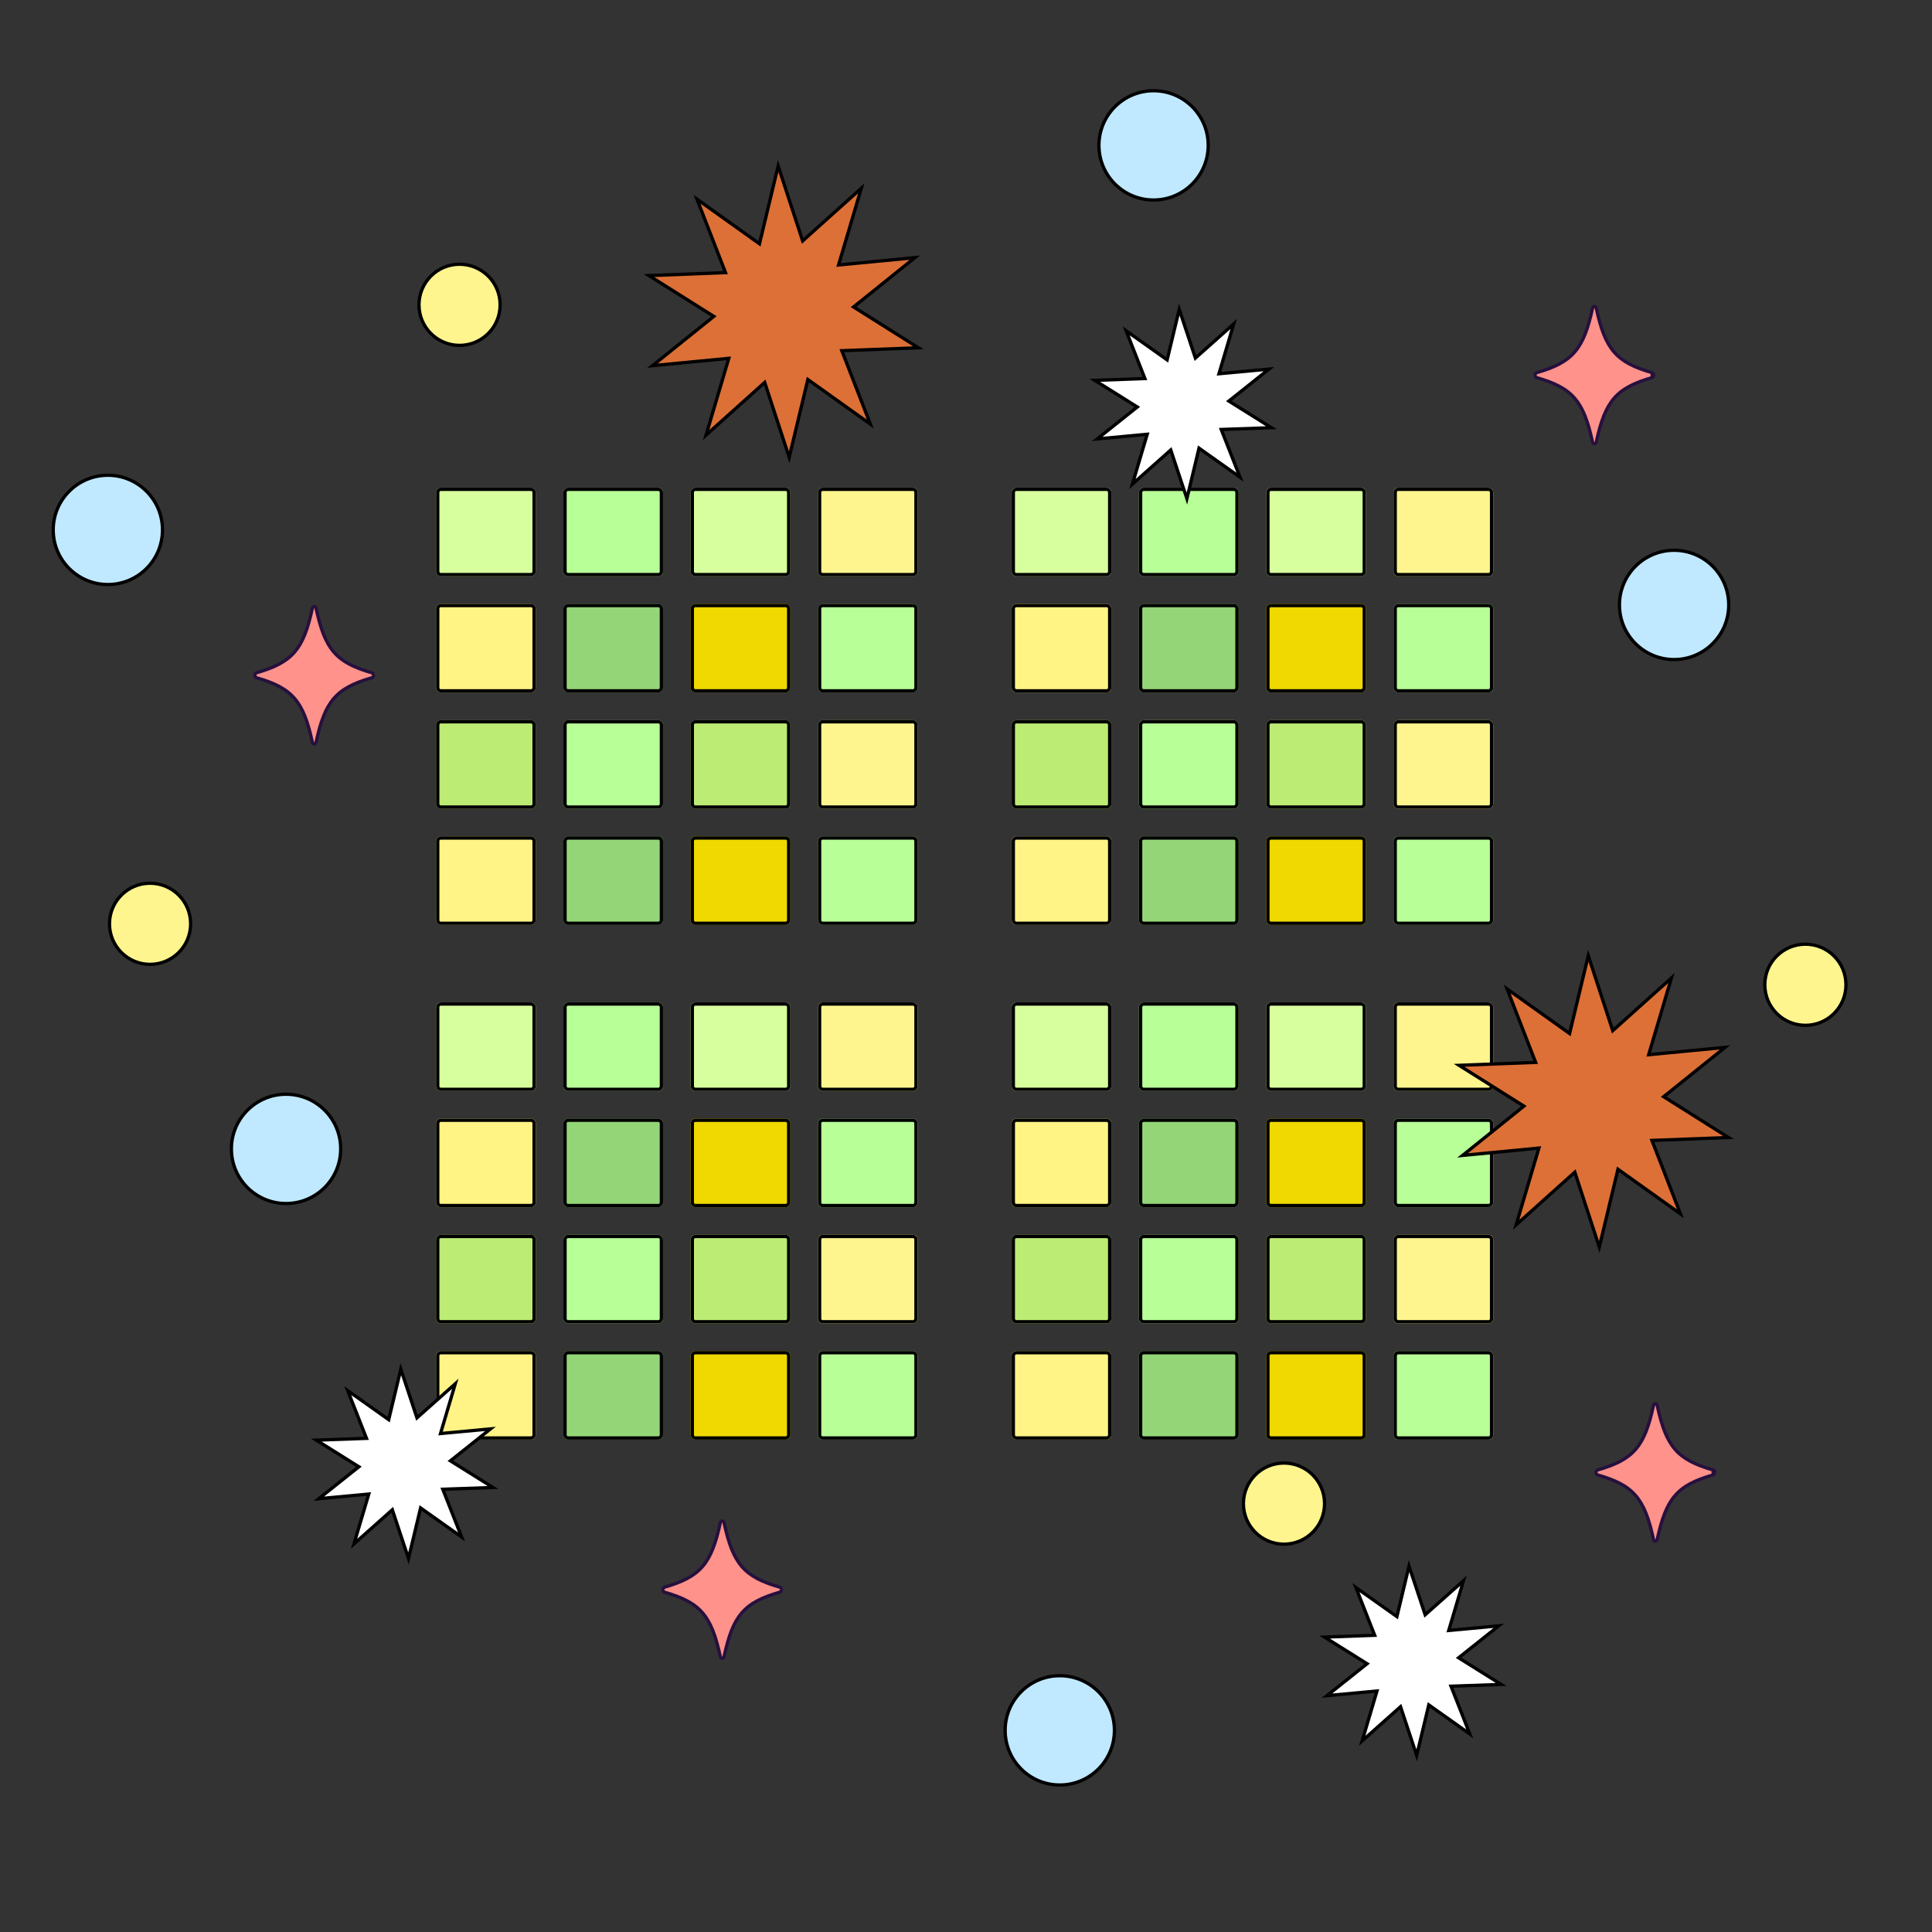 <svg width="412" height="412" viewBox="0 0 412 412" fill="none" xmlns="http://www.w3.org/2000/svg">
<rect x="0" y="0" width="412" height="412" fill="#333333" stroke="none"/>
<g id="Frame 1">
<g id="grid">
<g id="square1">
<g id="Rectangle 7">
<path d="M93 105C93 104.448 93.448 104 94 104H113.244C113.796 104 114.244 104.448 114.244 105V121.884C114.244 122.436 113.796 122.884 113.244 122.884H94C93.448 122.884 93 122.436 93 121.884V105Z" fill="#D8FF9E"/>
<path d="M120.145 105C120.145 104.448 120.593 104 121.145 104H140.39C140.942 104 141.39 104.448 141.39 105V121.884C141.39 122.436 140.942 122.884 140.39 122.884H121.145C120.593 122.884 120.145 122.436 120.145 121.884V105Z" fill="#B8FF98"/>
<path d="M147.291 105C147.291 104.448 147.738 104 148.291 104H167.535C168.087 104 168.535 104.448 168.535 105V121.884C168.535 122.436 168.087 122.884 167.535 122.884H148.291C147.738 122.884 147.291 122.436 147.291 121.884V105Z" fill="#D8FF9E"/>
<path d="M174.436 105C174.436 104.448 174.884 104 175.436 104H194.68C195.233 104 195.68 104.448 195.68 105V121.884C195.68 122.436 195.233 122.884 194.68 122.884H175.436C174.884 122.884 174.436 122.436 174.436 121.884V105Z" fill="#FFF58E"/>
<path d="M94 104.35H113.244C113.603 104.35 113.894 104.641 113.894 105V121.884C113.894 122.243 113.603 122.534 113.244 122.534H94C93.641 122.534 93.35 122.243 93.35 121.884V105C93.35 104.641 93.641 104.35 94 104.35ZM121.145 104.35H140.39C140.749 104.35 141.04 104.641 141.04 105V121.884C141.04 122.243 140.749 122.534 140.39 122.534H121.145C120.786 122.534 120.495 122.243 120.495 121.884V105C120.495 104.641 120.786 104.35 121.145 104.35ZM148.291 104.35H167.535C167.894 104.35 168.185 104.641 168.185 105V121.884C168.185 122.243 167.894 122.534 167.535 122.534H148.291C147.932 122.534 147.641 122.243 147.641 121.884V105C147.641 104.641 147.932 104.35 148.291 104.35ZM175.436 104.35H194.68C195.039 104.35 195.33 104.641 195.33 105V121.884C195.33 122.243 195.039 122.534 194.68 122.534H175.436C175.077 122.534 174.786 122.243 174.786 121.884V105C174.786 104.641 175.077 104.35 175.436 104.35Z" stroke="black" stroke-width="0.7"/>
</g>
<g id="Rectangle 8">
<path d="M93 129.785C93 129.233 93.448 128.785 94 128.785H113.244C113.796 128.785 114.244 129.233 114.244 129.785V146.669C114.244 147.221 113.796 147.669 113.244 147.669H94C93.448 147.669 93 147.221 93 146.669V129.785Z" fill="#FFF484"/>
<path d="M120.145 129.785C120.145 129.233 120.593 128.785 121.145 128.785H140.39C140.942 128.785 141.39 129.233 141.39 129.785V146.669C141.39 147.221 140.942 147.669 140.39 147.669H121.145C120.593 147.669 120.145 147.221 120.145 146.669V129.785Z" fill="#94D677"/>
<path d="M147.291 129.785C147.291 129.233 147.738 128.785 148.291 128.785H167.535C168.087 128.785 168.535 129.233 168.535 129.785V146.669C168.535 147.221 168.087 147.669 167.535 147.669H148.291C147.738 147.669 147.291 147.221 147.291 146.669V129.785Z" fill="#EFD900"/>
<path d="M174.436 129.785C174.436 129.233 174.884 128.785 175.436 128.785H194.68C195.233 128.785 195.68 129.233 195.68 129.785V146.669C195.68 147.221 195.233 147.669 194.68 147.669H175.436C174.884 147.669 174.436 147.221 174.436 146.669V129.785Z" fill="#B8FF98"/>
<path d="M94 129.135H113.244C113.603 129.135 113.894 129.426 113.894 129.785V146.669C113.894 147.028 113.603 147.319 113.244 147.319H94C93.641 147.319 93.35 147.028 93.35 146.669V129.785C93.35 129.426 93.641 129.135 94 129.135ZM121.145 129.135H140.39C140.749 129.135 141.04 129.426 141.04 129.785V146.669C141.04 147.028 140.749 147.319 140.39 147.319H121.145C120.786 147.319 120.495 147.028 120.495 146.669V129.785C120.495 129.426 120.786 129.135 121.145 129.135ZM148.291 129.135H167.535C167.894 129.135 168.185 129.426 168.185 129.785V146.669C168.185 147.028 167.894 147.319 167.535 147.319H148.291C147.932 147.319 147.641 147.028 147.641 146.669V129.785C147.641 129.426 147.932 129.135 148.291 129.135ZM175.436 129.135H194.68C195.039 129.135 195.33 129.426 195.33 129.785V146.669C195.33 147.028 195.039 147.319 194.68 147.319H175.436C175.077 147.319 174.786 147.028 174.786 146.669V129.785C174.786 129.426 175.077 129.135 175.436 129.135Z" stroke="black" stroke-width="0.7"/>
</g>
<g id="Rectangle 9">
<path d="M93 179.355C93 178.802 93.448 178.355 94 178.355H113.244C113.796 178.355 114.244 178.802 114.244 179.355V196.238C114.244 196.791 113.796 197.238 113.244 197.238H94C93.448 197.238 93 196.791 93 196.238V179.355Z" fill="#FFF485"/>
<path d="M120.145 179.355C120.145 178.802 120.593 178.355 121.145 178.355H140.39C140.942 178.355 141.39 178.802 141.39 179.355V196.238C141.39 196.791 140.942 197.238 140.39 197.238H121.145C120.593 197.238 120.145 196.791 120.145 196.238V179.355Z" fill="#94D677"/>
<path d="M147.291 179.355C147.291 178.802 147.738 178.355 148.291 178.355H167.535C168.087 178.355 168.535 178.802 168.535 179.355V196.238C168.535 196.791 168.087 197.238 167.535 197.238H148.291C147.738 197.238 147.291 196.791 147.291 196.238V179.355Z" fill="#EFD900"/>
<path d="M174.436 179.355C174.436 178.802 174.884 178.355 175.436 178.355H194.68C195.233 178.355 195.68 178.802 195.68 179.355V196.238C195.68 196.791 195.233 197.238 194.68 197.238H175.436C174.884 197.238 174.436 196.791 174.436 196.238V179.355Z" fill="#B8FF98"/>
<path d="M94 178.705H113.244C113.603 178.705 113.894 178.996 113.894 179.355V196.238C113.894 196.597 113.603 196.888 113.244 196.888H94C93.641 196.888 93.35 196.597 93.35 196.238V179.355C93.35 178.996 93.641 178.705 94 178.705ZM121.145 178.705H140.39C140.749 178.705 141.04 178.996 141.04 179.355V196.238C141.04 196.597 140.749 196.888 140.39 196.888H121.145C120.786 196.888 120.495 196.597 120.495 196.238V179.355C120.495 178.996 120.786 178.705 121.145 178.705ZM148.291 178.705H167.535C167.894 178.705 168.185 178.996 168.185 179.355V196.238C168.185 196.597 167.894 196.888 167.535 196.888H148.291C147.932 196.888 147.641 196.597 147.641 196.238V179.355C147.641 178.996 147.932 178.705 148.291 178.705ZM175.436 178.705H194.68C195.039 178.705 195.33 178.996 195.33 179.355V196.238C195.33 196.597 195.039 196.888 194.68 196.888H175.436C175.077 196.888 174.786 196.597 174.786 196.238V179.355C174.786 178.996 175.077 178.705 175.436 178.705Z" stroke="black" stroke-width="0.7"/>
</g>
<g id="Rectangle 10">
<path d="M93 154.57C93 154.017 93.448 153.57 94 153.57H113.244C113.796 153.57 114.244 154.017 114.244 154.57V171.453C114.244 172.006 113.796 172.453 113.244 172.453H94C93.448 172.453 93 172.006 93 171.453V154.57Z" fill="#BCEC74"/>
<path d="M120.145 154.57C120.145 154.017 120.593 153.57 121.145 153.57H140.39C140.942 153.57 141.39 154.017 141.39 154.57V171.453C141.39 172.006 140.942 172.453 140.39 172.453H121.145C120.593 172.453 120.145 172.006 120.145 171.453V154.57Z" fill="#B8FF98"/>
<path d="M147.291 154.57C147.291 154.017 147.738 153.57 148.291 153.57H167.535C168.087 153.57 168.535 154.017 168.535 154.57V171.453C168.535 172.006 168.087 172.453 167.535 172.453H148.291C147.738 172.453 147.291 172.006 147.291 171.453V154.57Z" fill="#BCEC74"/>
<path d="M174.436 154.57C174.436 154.017 174.884 153.57 175.436 153.57H194.68C195.233 153.57 195.68 154.017 195.68 154.57V171.453C195.68 172.006 195.233 172.453 194.68 172.453H175.436C174.884 172.453 174.436 172.006 174.436 171.453V154.57Z" fill="#FFF58E"/>
<path d="M94 153.92H113.244C113.603 153.92 113.894 154.211 113.894 154.57V171.453C113.894 171.812 113.603 172.103 113.244 172.103H94C93.641 172.103 93.35 171.812 93.35 171.453V154.57C93.35 154.211 93.641 153.92 94 153.92ZM121.145 153.92H140.39C140.749 153.92 141.04 154.211 141.04 154.57V171.453C141.04 171.812 140.749 172.103 140.39 172.103H121.145C120.786 172.103 120.495 171.812 120.495 171.453V154.57C120.495 154.211 120.786 153.92 121.145 153.92ZM148.291 153.92H167.535C167.894 153.92 168.185 154.211 168.185 154.57V171.453C168.185 171.812 167.894 172.103 167.535 172.103H148.291C147.932 172.103 147.641 171.812 147.641 171.453V154.57C147.641 154.211 147.932 153.92 148.291 153.92ZM175.436 153.92H194.68C195.039 153.92 195.33 154.211 195.33 154.57V171.453C195.33 171.812 195.039 172.103 194.68 172.103H175.436C175.077 172.103 174.786 171.812 174.786 171.453V154.57C174.786 154.211 175.077 153.92 175.436 153.92Z" stroke="black" stroke-width="0.7"/>
</g>
</g>
<g id="Rectangle 11">
<path d="M215.744 105C215.744 104.448 216.192 104 216.744 104H235.988C236.541 104 236.988 104.448 236.988 105V121.884C236.988 122.436 236.541 122.884 235.988 122.884H216.744C216.192 122.884 215.744 122.436 215.744 121.884V105Z" fill="#D8FF9E"/>
<path d="M242.89 105C242.89 104.448 243.337 104 243.89 104H263.134C263.686 104 264.134 104.448 264.134 105V121.884C264.134 122.436 263.686 122.884 263.134 122.884H243.89C243.337 122.884 242.89 122.436 242.89 121.884V105Z" fill="#B8FF98"/>
<path d="M270.035 105C270.035 104.448 270.483 104 271.035 104H290.279C290.831 104 291.279 104.448 291.279 105V121.884C291.279 122.436 290.831 122.884 290.279 122.884H271.035C270.483 122.884 270.035 122.436 270.035 121.884V105Z" fill="#D8FF9E"/>
<path d="M297.18 105C297.18 104.448 297.628 104 298.18 104H317.424C317.977 104 318.424 104.448 318.424 105V121.884C318.424 122.436 317.977 122.884 317.424 122.884H298.18C297.628 122.884 297.18 122.436 297.18 121.884V105Z" fill="#FFF58E"/>
<path d="M216.744 104.35H235.988C236.347 104.35 236.638 104.641 236.638 105V121.884C236.638 122.243 236.347 122.534 235.988 122.534H216.744C216.385 122.534 216.094 122.243 216.094 121.884V105C216.094 104.641 216.385 104.35 216.744 104.35ZM243.89 104.35H263.134C263.493 104.35 263.784 104.641 263.784 105V121.884C263.784 122.243 263.493 122.534 263.134 122.534H243.89C243.531 122.534 243.24 122.243 243.24 121.884V105C243.24 104.641 243.531 104.35 243.89 104.35ZM271.035 104.35H290.279C290.638 104.35 290.929 104.641 290.929 105V121.884C290.929 122.243 290.638 122.534 290.279 122.534H271.035C270.676 122.534 270.385 122.243 270.385 121.884V105C270.385 104.641 270.676 104.35 271.035 104.35ZM298.18 104.35H317.424C317.783 104.35 318.074 104.641 318.074 105V121.884C318.074 122.243 317.783 122.534 317.424 122.534H298.18C297.821 122.534 297.53 122.243 297.53 121.884V105C297.53 104.641 297.821 104.35 298.18 104.35Z" stroke="black" stroke-width="0.7"/>
</g>
<g id="Rectangle 12">
<path d="M215.744 129.785C215.744 129.233 216.192 128.785 216.744 128.785H235.988C236.541 128.785 236.988 129.233 236.988 129.785V146.669C236.988 147.221 236.541 147.669 235.988 147.669H216.744C216.192 147.669 215.744 147.221 215.744 146.669V129.785Z" fill="#FFF484"/>
<path d="M242.89 129.785C242.89 129.233 243.337 128.785 243.89 128.785H263.134C263.686 128.785 264.134 129.233 264.134 129.785V146.669C264.134 147.221 263.686 147.669 263.134 147.669H243.89C243.337 147.669 242.89 147.221 242.89 146.669V129.785Z" fill="#94D677"/>
<path d="M270.035 129.785C270.035 129.233 270.483 128.785 271.035 128.785H290.279C290.831 128.785 291.279 129.233 291.279 129.785V146.669C291.279 147.221 290.831 147.669 290.279 147.669H271.035C270.483 147.669 270.035 147.221 270.035 146.669V129.785Z" fill="#EFD900"/>
<path d="M297.18 129.785C297.18 129.233 297.628 128.785 298.18 128.785H317.424C317.977 128.785 318.424 129.233 318.424 129.785V146.669C318.424 147.221 317.977 147.669 317.424 147.669H298.18C297.628 147.669 297.18 147.221 297.18 146.669V129.785Z" fill="#B8FF98"/>
<path d="M216.744 129.135H235.988C236.347 129.135 236.638 129.426 236.638 129.785V146.669C236.638 147.028 236.347 147.319 235.988 147.319H216.744C216.385 147.319 216.094 147.028 216.094 146.669V129.785C216.094 129.426 216.385 129.135 216.744 129.135ZM243.89 129.135H263.134C263.493 129.135 263.784 129.426 263.784 129.785V146.669C263.784 147.028 263.493 147.319 263.134 147.319H243.89C243.531 147.319 243.24 147.028 243.24 146.669V129.785C243.24 129.426 243.531 129.135 243.89 129.135ZM271.035 129.135H290.279C290.638 129.135 290.929 129.426 290.929 129.785V146.669C290.929 147.028 290.638 147.319 290.279 147.319H271.035C270.676 147.319 270.385 147.028 270.385 146.669V129.785C270.385 129.426 270.676 129.135 271.035 129.135ZM298.18 129.135H317.424C317.783 129.135 318.074 129.426 318.074 129.785V146.669C318.074 147.028 317.783 147.319 317.424 147.319H298.18C297.821 147.319 297.53 147.028 297.53 146.669V129.785C297.53 129.426 297.821 129.135 298.18 129.135Z" stroke="black" stroke-width="0.7"/>
</g>
<g id="Rectangle 13">
<path d="M215.744 179.355C215.744 178.802 216.192 178.355 216.744 178.355H235.988C236.541 178.355 236.988 178.802 236.988 179.355V196.238C236.988 196.791 236.541 197.238 235.988 197.238H216.744C216.192 197.238 215.744 196.791 215.744 196.238V179.355Z" fill="#FFF485"/>
<path d="M242.89 179.355C242.89 178.802 243.337 178.355 243.89 178.355H263.134C263.686 178.355 264.134 178.802 264.134 179.355V196.238C264.134 196.791 263.686 197.238 263.134 197.238H243.89C243.337 197.238 242.89 196.791 242.89 196.238V179.355Z" fill="#94D677"/>
<path d="M270.035 179.355C270.035 178.802 270.483 178.355 271.035 178.355H290.279C290.831 178.355 291.279 178.802 291.279 179.355V196.238C291.279 196.791 290.831 197.238 290.279 197.238H271.035C270.483 197.238 270.035 196.791 270.035 196.238V179.355Z" fill="#EFD900"/>
<path d="M297.18 179.355C297.18 178.802 297.628 178.355 298.18 178.355H317.424C317.977 178.355 318.424 178.802 318.424 179.355V196.238C318.424 196.791 317.977 197.238 317.424 197.238H298.18C297.628 197.238 297.18 196.791 297.18 196.238V179.355Z" fill="#B8FF98"/>
<path d="M216.744 178.705H235.988C236.347 178.705 236.638 178.996 236.638 179.355V196.238C236.638 196.597 236.347 196.888 235.988 196.888H216.744C216.385 196.888 216.094 196.597 216.094 196.238V179.355C216.094 178.996 216.385 178.705 216.744 178.705ZM243.89 178.705H263.134C263.493 178.705 263.784 178.996 263.784 179.355V196.238C263.784 196.597 263.493 196.888 263.134 196.888H243.89C243.531 196.888 243.24 196.597 243.24 196.238V179.355C243.24 178.996 243.531 178.705 243.89 178.705ZM271.035 178.705H290.279C290.638 178.705 290.929 178.996 290.929 179.355V196.238C290.929 196.597 290.638 196.888 290.279 196.888H271.035C270.676 196.888 270.385 196.597 270.385 196.238V179.355C270.385 178.996 270.676 178.705 271.035 178.705ZM298.18 178.705H317.424C317.783 178.705 318.074 178.996 318.074 179.355V196.238C318.074 196.597 317.783 196.888 317.424 196.888H298.18C297.821 196.888 297.53 196.597 297.53 196.238V179.355C297.53 178.996 297.821 178.705 298.18 178.705Z" stroke="black" stroke-width="0.7"/>
</g>
<g id="Rectangle 14">
<path d="M215.744 154.57C215.744 154.017 216.192 153.57 216.744 153.57H235.988C236.541 153.57 236.988 154.017 236.988 154.57V171.453C236.988 172.006 236.541 172.453 235.988 172.453H216.744C216.192 172.453 215.744 172.006 215.744 171.453V154.57Z" fill="#BCEC74"/>
<path d="M242.89 154.57C242.89 154.017 243.337 153.57 243.89 153.57H263.134C263.686 153.57 264.134 154.017 264.134 154.57V171.453C264.134 172.006 263.686 172.453 263.134 172.453H243.89C243.337 172.453 242.89 172.006 242.89 171.453V154.57Z" fill="#B8FF98"/>
<path d="M270.035 154.57C270.035 154.017 270.483 153.57 271.035 153.57H290.279C290.831 153.57 291.279 154.017 291.279 154.57V171.453C291.279 172.006 290.831 172.453 290.279 172.453H271.035C270.483 172.453 270.035 172.006 270.035 171.453V154.57Z" fill="#BCEC74"/>
<path d="M297.18 154.57C297.18 154.017 297.628 153.57 298.18 153.57H317.424C317.977 153.57 318.424 154.017 318.424 154.57V171.453C318.424 172.006 317.977 172.453 317.424 172.453H298.18C297.628 172.453 297.18 172.006 297.18 171.453V154.57Z" fill="#FFF58E"/>
<path d="M216.744 153.92H235.988C236.347 153.92 236.638 154.211 236.638 154.57V171.453C236.638 171.812 236.347 172.103 235.988 172.103H216.744C216.385 172.103 216.094 171.812 216.094 171.453V154.57C216.094 154.211 216.385 153.92 216.744 153.92ZM243.89 153.92H263.134C263.493 153.92 263.784 154.211 263.784 154.57V171.453C263.784 171.812 263.493 172.103 263.134 172.103H243.89C243.531 172.103 243.24 171.812 243.24 171.453V154.57C243.24 154.211 243.531 153.92 243.89 153.92ZM271.035 153.92H290.279C290.638 153.92 290.929 154.211 290.929 154.57V171.453C290.929 171.812 290.638 172.103 290.279 172.103H271.035C270.676 172.103 270.385 171.812 270.385 171.453V154.57C270.385 154.211 270.676 153.92 271.035 153.92ZM298.18 153.92H317.424C317.783 153.92 318.074 154.211 318.074 154.57V171.453C318.074 171.812 317.783 172.103 317.424 172.103H298.18C297.821 172.103 297.53 171.812 297.53 171.453V154.57C297.53 154.211 297.821 153.92 298.18 153.92Z" stroke="black" stroke-width="0.7"/>
</g>
<g id="square2">
<g id="Rectangle 15">
<path d="M215.744 105C215.744 104.448 216.192 104 216.744 104H235.988C236.541 104 236.988 104.448 236.988 105V121.884C236.988 122.436 236.541 122.884 235.988 122.884H216.744C216.192 122.884 215.744 122.436 215.744 121.884V105Z" fill="#D8FF9E"/>
<path d="M242.89 105C242.89 104.448 243.337 104 243.89 104H263.134C263.686 104 264.134 104.448 264.134 105V121.884C264.134 122.436 263.686 122.884 263.134 122.884H243.89C243.337 122.884 242.89 122.436 242.89 121.884V105Z" fill="#B8FF98"/>
<path d="M270.035 105C270.035 104.448 270.483 104 271.035 104H290.279C290.831 104 291.279 104.448 291.279 105V121.884C291.279 122.436 290.831 122.884 290.279 122.884H271.035C270.483 122.884 270.035 122.436 270.035 121.884V105Z" fill="#D8FF9E"/>
<path d="M297.18 105C297.18 104.448 297.628 104 298.18 104H317.424C317.977 104 318.424 104.448 318.424 105V121.884C318.424 122.436 317.977 122.884 317.424 122.884H298.18C297.628 122.884 297.18 122.436 297.18 121.884V105Z" fill="#FFF58E"/>
<path d="M216.744 104.35H235.988C236.347 104.35 236.638 104.641 236.638 105V121.884C236.638 122.243 236.347 122.534 235.988 122.534H216.744C216.385 122.534 216.094 122.243 216.094 121.884V105C216.094 104.641 216.385 104.35 216.744 104.35ZM243.89 104.35H263.134C263.493 104.35 263.784 104.641 263.784 105V121.884C263.784 122.243 263.493 122.534 263.134 122.534H243.89C243.531 122.534 243.24 122.243 243.24 121.884V105C243.24 104.641 243.531 104.35 243.89 104.35ZM271.035 104.35H290.279C290.638 104.35 290.929 104.641 290.929 105V121.884C290.929 122.243 290.638 122.534 290.279 122.534H271.035C270.676 122.534 270.385 122.243 270.385 121.884V105C270.385 104.641 270.676 104.35 271.035 104.35ZM298.18 104.35H317.424C317.783 104.35 318.074 104.641 318.074 105V121.884C318.074 122.243 317.783 122.534 317.424 122.534H298.18C297.821 122.534 297.53 122.243 297.53 121.884V105C297.53 104.641 297.821 104.35 298.18 104.35Z" stroke="black" stroke-width="0.7"/>
</g>
<g id="Rectangle 16">
<path d="M215.744 129.785C215.744 129.233 216.192 128.785 216.744 128.785H235.988C236.541 128.785 236.988 129.233 236.988 129.785V146.669C236.988 147.221 236.541 147.669 235.988 147.669H216.744C216.192 147.669 215.744 147.221 215.744 146.669V129.785Z" fill="#FFF484"/>
<path d="M242.89 129.785C242.89 129.233 243.337 128.785 243.89 128.785H263.134C263.686 128.785 264.134 129.233 264.134 129.785V146.669C264.134 147.221 263.686 147.669 263.134 147.669H243.89C243.337 147.669 242.89 147.221 242.89 146.669V129.785Z" fill="#94D677"/>
<path d="M270.035 129.785C270.035 129.233 270.483 128.785 271.035 128.785H290.279C290.831 128.785 291.279 129.233 291.279 129.785V146.669C291.279 147.221 290.831 147.669 290.279 147.669H271.035C270.483 147.669 270.035 147.221 270.035 146.669V129.785Z" fill="#EFD900"/>
<path d="M297.18 129.785C297.18 129.233 297.628 128.785 298.18 128.785H317.424C317.977 128.785 318.424 129.233 318.424 129.785V146.669C318.424 147.221 317.977 147.669 317.424 147.669H298.18C297.628 147.669 297.18 147.221 297.18 146.669V129.785Z" fill="#B8FF98"/>
<path d="M216.744 129.135H235.988C236.347 129.135 236.638 129.426 236.638 129.785V146.669C236.638 147.028 236.347 147.319 235.988 147.319H216.744C216.385 147.319 216.094 147.028 216.094 146.669V129.785C216.094 129.426 216.385 129.135 216.744 129.135ZM243.89 129.135H263.134C263.493 129.135 263.784 129.426 263.784 129.785V146.669C263.784 147.028 263.493 147.319 263.134 147.319H243.89C243.531 147.319 243.24 147.028 243.24 146.669V129.785C243.24 129.426 243.531 129.135 243.89 129.135ZM271.035 129.135H290.279C290.638 129.135 290.929 129.426 290.929 129.785V146.669C290.929 147.028 290.638 147.319 290.279 147.319H271.035C270.676 147.319 270.385 147.028 270.385 146.669V129.785C270.385 129.426 270.676 129.135 271.035 129.135ZM298.18 129.135H317.424C317.783 129.135 318.074 129.426 318.074 129.785V146.669C318.074 147.028 317.783 147.319 317.424 147.319H298.18C297.821 147.319 297.53 147.028 297.53 146.669V129.785C297.53 129.426 297.821 129.135 298.18 129.135Z" stroke="black" stroke-width="0.7"/>
</g>
<g id="Rectangle 17">
<path d="M215.744 179.355C215.744 178.802 216.192 178.355 216.744 178.355H235.988C236.541 178.355 236.988 178.802 236.988 179.355V196.238C236.988 196.791 236.541 197.238 235.988 197.238H216.744C216.192 197.238 215.744 196.791 215.744 196.238V179.355Z" fill="#FFF485"/>
<path d="M242.89 179.355C242.89 178.802 243.337 178.355 243.89 178.355H263.134C263.686 178.355 264.134 178.802 264.134 179.355V196.238C264.134 196.791 263.686 197.238 263.134 197.238H243.89C243.337 197.238 242.89 196.791 242.89 196.238V179.355Z" fill="#94D677"/>
<path d="M270.035 179.355C270.035 178.802 270.483 178.355 271.035 178.355H290.279C290.831 178.355 291.279 178.802 291.279 179.355V196.238C291.279 196.791 290.831 197.238 290.279 197.238H271.035C270.483 197.238 270.035 196.791 270.035 196.238V179.355Z" fill="#EFD900"/>
<path d="M297.18 179.355C297.18 178.802 297.628 178.355 298.18 178.355H317.424C317.977 178.355 318.424 178.802 318.424 179.355V196.238C318.424 196.791 317.977 197.238 317.424 197.238H298.18C297.628 197.238 297.18 196.791 297.18 196.238V179.355Z" fill="#B8FF98"/>
<path d="M216.744 178.705H235.988C236.347 178.705 236.638 178.996 236.638 179.355V196.238C236.638 196.597 236.347 196.888 235.988 196.888H216.744C216.385 196.888 216.094 196.597 216.094 196.238V179.355C216.094 178.996 216.385 178.705 216.744 178.705ZM243.89 178.705H263.134C263.493 178.705 263.784 178.996 263.784 179.355V196.238C263.784 196.597 263.493 196.888 263.134 196.888H243.89C243.531 196.888 243.24 196.597 243.24 196.238V179.355C243.24 178.996 243.531 178.705 243.89 178.705ZM271.035 178.705H290.279C290.638 178.705 290.929 178.996 290.929 179.355V196.238C290.929 196.597 290.638 196.888 290.279 196.888H271.035C270.676 196.888 270.385 196.597 270.385 196.238V179.355C270.385 178.996 270.676 178.705 271.035 178.705ZM298.18 178.705H317.424C317.783 178.705 318.074 178.996 318.074 179.355V196.238C318.074 196.597 317.783 196.888 317.424 196.888H298.18C297.821 196.888 297.53 196.597 297.53 196.238V179.355C297.53 178.996 297.821 178.705 298.18 178.705Z" stroke="black" stroke-width="0.7"/>
</g>
<g id="Rectangle 18">
<path d="M215.744 154.57C215.744 154.017 216.192 153.57 216.744 153.57H235.988C236.541 153.57 236.988 154.017 236.988 154.57V171.453C236.988 172.006 236.541 172.453 235.988 172.453H216.744C216.192 172.453 215.744 172.006 215.744 171.453V154.57Z" fill="#BCEC74"/>
<path d="M242.89 154.57C242.89 154.017 243.337 153.57 243.89 153.57H263.134C263.686 153.57 264.134 154.017 264.134 154.57V171.453C264.134 172.006 263.686 172.453 263.134 172.453H243.89C243.337 172.453 242.89 172.006 242.89 171.453V154.57Z" fill="#B8FF98"/>
<path d="M270.035 154.57C270.035 154.017 270.483 153.57 271.035 153.57H290.279C290.831 153.57 291.279 154.017 291.279 154.57V171.453C291.279 172.006 290.831 172.453 290.279 172.453H271.035C270.483 172.453 270.035 172.006 270.035 171.453V154.57Z" fill="#BCEC74"/>
<path d="M297.18 154.57C297.18 154.017 297.628 153.57 298.18 153.57H317.424C317.977 153.57 318.424 154.017 318.424 154.57V171.453C318.424 172.006 317.977 172.453 317.424 172.453H298.18C297.628 172.453 297.18 172.006 297.18 171.453V154.57Z" fill="#FFF58E"/>
<path d="M216.744 153.92H235.988C236.347 153.92 236.638 154.211 236.638 154.57V171.453C236.638 171.812 236.347 172.103 235.988 172.103H216.744C216.385 172.103 216.094 171.812 216.094 171.453V154.57C216.094 154.211 216.385 153.92 216.744 153.92ZM243.89 153.92H263.134C263.493 153.92 263.784 154.211 263.784 154.57V171.453C263.784 171.812 263.493 172.103 263.134 172.103H243.89C243.531 172.103 243.24 171.812 243.24 171.453V154.57C243.24 154.211 243.531 153.92 243.89 153.92ZM271.035 153.92H290.279C290.638 153.92 290.929 154.211 290.929 154.57V171.453C290.929 171.812 290.638 172.103 290.279 172.103H271.035C270.676 172.103 270.385 171.812 270.385 171.453V154.57C270.385 154.211 270.676 153.92 271.035 153.92ZM298.18 153.92H317.424C317.783 153.92 318.074 154.211 318.074 154.57V171.453C318.074 171.812 317.783 172.103 317.424 172.103H298.18C297.821 172.103 297.53 171.812 297.53 171.453V154.57C297.53 154.211 297.821 153.92 298.18 153.92Z" stroke="black" stroke-width="0.7"/>
</g>
</g>
<g id="Rectangle 19">
<path d="M93 214.762C93 214.209 93.448 213.762 94 213.762H113.244C113.796 213.762 114.244 214.209 114.244 214.762V231.645C114.244 232.198 113.796 232.645 113.244 232.645H94C93.448 232.645 93 232.198 93 231.645V214.762Z" fill="#D8FF9E"/>
<path d="M120.145 214.762C120.145 214.209 120.593 213.762 121.145 213.762H140.39C140.942 213.762 141.39 214.209 141.39 214.762V231.645C141.39 232.198 140.942 232.645 140.39 232.645H121.145C120.593 232.645 120.145 232.198 120.145 231.645V214.762Z" fill="#B8FF98"/>
<path d="M147.291 214.762C147.291 214.209 147.738 213.762 148.291 213.762H167.535C168.087 213.762 168.535 214.209 168.535 214.762V231.645C168.535 232.198 168.087 232.645 167.535 232.645H148.291C147.738 232.645 147.291 232.198 147.291 231.645V214.762Z" fill="#D8FF9E"/>
<path d="M174.436 214.762C174.436 214.209 174.884 213.762 175.436 213.762H194.68C195.233 213.762 195.68 214.209 195.68 214.762V231.645C195.68 232.198 195.233 232.645 194.68 232.645H175.436C174.884 232.645 174.436 232.198 174.436 231.645V214.762Z" fill="#FFF58E"/>
<path d="M94 214.112H113.244C113.603 214.112 113.894 214.403 113.894 214.762V231.645C113.894 232.004 113.603 232.295 113.244 232.295H94C93.641 232.295 93.35 232.004 93.35 231.645V214.762C93.35 214.403 93.641 214.112 94 214.112ZM121.145 214.112H140.39C140.749 214.112 141.04 214.403 141.04 214.762V231.645C141.04 232.004 140.749 232.295 140.39 232.295H121.145C120.786 232.295 120.495 232.004 120.495 231.645V214.762C120.495 214.403 120.786 214.112 121.145 214.112ZM148.291 214.112H167.535C167.894 214.112 168.185 214.403 168.185 214.762V231.645C168.185 232.004 167.894 232.295 167.535 232.295H148.291C147.932 232.295 147.641 232.004 147.641 231.645V214.762C147.641 214.403 147.932 214.112 148.291 214.112ZM175.436 214.112H194.68C195.039 214.112 195.33 214.403 195.33 214.762V231.645C195.33 232.004 195.039 232.295 194.68 232.295H175.436C175.077 232.295 174.786 232.004 174.786 231.645V214.762C174.786 214.403 175.077 214.112 175.436 214.112Z" stroke="black" stroke-width="0.7"/>
</g>
<g id="Rectangle 20">
<path d="M93 239.547C93 238.994 93.448 238.547 94 238.547H113.244C113.796 238.547 114.244 238.994 114.244 239.547V256.43C114.244 256.983 113.796 257.43 113.244 257.43H94C93.448 257.43 93 256.983 93 256.43V239.547Z" fill="#FFF484"/>
<path d="M120.145 239.547C120.145 238.994 120.593 238.547 121.145 238.547H140.39C140.942 238.547 141.39 238.994 141.39 239.547V256.43C141.39 256.983 140.942 257.43 140.39 257.43H121.145C120.593 257.43 120.145 256.983 120.145 256.43V239.547Z" fill="#94D677"/>
<path d="M147.291 239.547C147.291 238.994 147.738 238.547 148.291 238.547H167.535C168.087 238.547 168.535 238.994 168.535 239.547V256.43C168.535 256.983 168.087 257.43 167.535 257.43H148.291C147.738 257.43 147.291 256.983 147.291 256.43V239.547Z" fill="#EFD900"/>
<path d="M174.436 239.547C174.436 238.994 174.884 238.547 175.436 238.547H194.68C195.233 238.547 195.68 238.994 195.68 239.547V256.43C195.68 256.983 195.233 257.43 194.68 257.43H175.436C174.884 257.43 174.436 256.983 174.436 256.43V239.547Z" fill="#B8FF98"/>
<path d="M94 238.897H113.244C113.603 238.897 113.894 239.188 113.894 239.547V256.43C113.894 256.789 113.603 257.08 113.244 257.08H94C93.641 257.08 93.35 256.789 93.35 256.43V239.547C93.35 239.188 93.641 238.897 94 238.897ZM121.145 238.897H140.39C140.749 238.897 141.04 239.188 141.04 239.547V256.43C141.04 256.789 140.749 257.08 140.39 257.08H121.145C120.786 257.08 120.495 256.789 120.495 256.43V239.547C120.495 239.188 120.786 238.897 121.145 238.897ZM148.291 238.897H167.535C167.894 238.897 168.185 239.188 168.185 239.547V256.43C168.185 256.789 167.894 257.08 167.535 257.08H148.291C147.932 257.08 147.641 256.789 147.641 256.43V239.547C147.641 239.188 147.932 238.897 148.291 238.897ZM175.436 238.897H194.68C195.039 238.897 195.33 239.188 195.33 239.547V256.43C195.33 256.789 195.039 257.08 194.68 257.08H175.436C175.077 257.08 174.786 256.789 174.786 256.43V239.547C174.786 239.188 175.077 238.897 175.436 238.897Z" stroke="black" stroke-width="0.7"/>
</g>
<g id="Rectangle 21">
<path d="M93 289.116C93 288.564 93.448 288.116 94 288.116H113.244C113.796 288.116 114.244 288.564 114.244 289.116V306C114.244 306.552 113.796 307 113.244 307H94C93.448 307 93 306.552 93 306V289.116Z" fill="#FFF485"/>
<path d="M120.145 289.116C120.145 288.564 120.593 288.116 121.145 288.116H140.39C140.942 288.116 141.39 288.564 141.39 289.116V306C141.39 306.552 140.942 307 140.39 307H121.145C120.593 307 120.145 306.552 120.145 306V289.116Z" fill="#94D677"/>
<path d="M147.291 289.116C147.291 288.564 147.738 288.116 148.291 288.116H167.535C168.087 288.116 168.535 288.564 168.535 289.116V306C168.535 306.552 168.087 307 167.535 307H148.291C147.738 307 147.291 306.552 147.291 306V289.116Z" fill="#EFD900"/>
<path d="M174.436 289.116C174.436 288.564 174.884 288.116 175.436 288.116H194.68C195.233 288.116 195.68 288.564 195.68 289.116V306C195.68 306.552 195.233 307 194.68 307H175.436C174.884 307 174.436 306.552 174.436 306V289.116Z" fill="#B8FF98"/>
<path d="M94 288.466H113.244C113.603 288.466 113.894 288.757 113.894 289.116V306C113.894 306.359 113.603 306.65 113.244 306.65H94C93.641 306.65 93.35 306.359 93.35 306V289.116C93.35 288.757 93.641 288.466 94 288.466ZM121.145 288.466H140.39C140.749 288.466 141.04 288.757 141.04 289.116V306C141.04 306.359 140.749 306.65 140.39 306.65H121.145C120.786 306.65 120.495 306.359 120.495 306V289.116C120.495 288.757 120.786 288.466 121.145 288.466ZM148.291 288.466H167.535C167.894 288.466 168.185 288.757 168.185 289.116V306C168.185 306.359 167.894 306.65 167.535 306.65H148.291C147.932 306.65 147.641 306.359 147.641 306V289.116C147.641 288.757 147.932 288.466 148.291 288.466ZM175.436 288.466H194.68C195.039 288.466 195.33 288.757 195.33 289.116V306C195.33 306.359 195.039 306.65 194.68 306.65H175.436C175.077 306.65 174.786 306.359 174.786 306V289.116C174.786 288.757 175.077 288.466 175.436 288.466Z" stroke="black" stroke-width="0.7"/>
</g>
<g id="Rectangle 22">
<path d="M93 264.331C93 263.779 93.448 263.331 94 263.331H113.244C113.796 263.331 114.244 263.779 114.244 264.331V281.215C114.244 281.767 113.796 282.215 113.244 282.215H94C93.448 282.215 93 281.767 93 281.215V264.331Z" fill="#BCEC74"/>
<path d="M120.145 264.331C120.145 263.779 120.593 263.331 121.145 263.331H140.39C140.942 263.331 141.39 263.779 141.39 264.331V281.215C141.39 281.767 140.942 282.215 140.39 282.215H121.145C120.593 282.215 120.145 281.767 120.145 281.215V264.331Z" fill="#B8FF98"/>
<path d="M147.291 264.331C147.291 263.779 147.738 263.331 148.291 263.331H167.535C168.087 263.331 168.535 263.779 168.535 264.331V281.215C168.535 281.767 168.087 282.215 167.535 282.215H148.291C147.738 282.215 147.291 281.767 147.291 281.215V264.331Z" fill="#BCEC74"/>
<path d="M174.436 264.331C174.436 263.779 174.884 263.331 175.436 263.331H194.68C195.233 263.331 195.68 263.779 195.68 264.331V281.215C195.68 281.767 195.233 282.215 194.68 282.215H175.436C174.884 282.215 174.436 281.767 174.436 281.215V264.331Z" fill="#FFF58E"/>
<path d="M94 263.681H113.244C113.603 263.681 113.894 263.972 113.894 264.331V281.215C113.894 281.574 113.603 281.865 113.244 281.865H94C93.641 281.865 93.35 281.574 93.35 281.215V264.331C93.35 263.972 93.641 263.681 94 263.681ZM121.145 263.681H140.39C140.749 263.681 141.04 263.972 141.04 264.331V281.215C141.04 281.574 140.749 281.865 140.39 281.865H121.145C120.786 281.865 120.495 281.574 120.495 281.215V264.331C120.495 263.972 120.786 263.681 121.145 263.681ZM148.291 263.681H167.535C167.894 263.681 168.185 263.972 168.185 264.331V281.215C168.185 281.574 167.894 281.865 167.535 281.865H148.291C147.932 281.865 147.641 281.574 147.641 281.215V264.331C147.641 263.972 147.932 263.681 148.291 263.681ZM175.436 263.681H194.68C195.039 263.681 195.33 263.972 195.33 264.331V281.215C195.33 281.574 195.039 281.865 194.68 281.865H175.436C175.077 281.865 174.786 281.574 174.786 281.215V264.331C174.786 263.972 175.077 263.681 175.436 263.681Z" stroke="black" stroke-width="0.7"/>
</g>
<g id="square3">
<g id="Rectangle 23">
<path d="M93 214.762C93 214.209 93.448 213.762 94 213.762H113.244C113.796 213.762 114.244 214.209 114.244 214.762V231.645C114.244 232.198 113.796 232.645 113.244 232.645H94C93.448 232.645 93 232.198 93 231.645V214.762Z" fill="#D8FF9E"/>
<path d="M120.145 214.762C120.145 214.209 120.593 213.762 121.145 213.762H140.39C140.942 213.762 141.39 214.209 141.39 214.762V231.645C141.39 232.198 140.942 232.645 140.39 232.645H121.145C120.593 232.645 120.145 232.198 120.145 231.645V214.762Z" fill="#B8FF98"/>
<path d="M147.291 214.762C147.291 214.209 147.738 213.762 148.291 213.762H167.535C168.087 213.762 168.535 214.209 168.535 214.762V231.645C168.535 232.198 168.087 232.645 167.535 232.645H148.291C147.738 232.645 147.291 232.198 147.291 231.645V214.762Z" fill="#D8FF9E"/>
<path d="M174.436 214.762C174.436 214.209 174.884 213.762 175.436 213.762H194.68C195.233 213.762 195.68 214.209 195.68 214.762V231.645C195.68 232.198 195.233 232.645 194.68 232.645H175.436C174.884 232.645 174.436 232.198 174.436 231.645V214.762Z" fill="#FFF58E"/>
<path d="M94 214.112H113.244C113.603 214.112 113.894 214.403 113.894 214.762V231.645C113.894 232.004 113.603 232.295 113.244 232.295H94C93.641 232.295 93.35 232.004 93.35 231.645V214.762C93.35 214.403 93.641 214.112 94 214.112ZM121.145 214.112H140.39C140.749 214.112 141.04 214.403 141.04 214.762V231.645C141.04 232.004 140.749 232.295 140.39 232.295H121.145C120.786 232.295 120.495 232.004 120.495 231.645V214.762C120.495 214.403 120.786 214.112 121.145 214.112ZM148.291 214.112H167.535C167.894 214.112 168.185 214.403 168.185 214.762V231.645C168.185 232.004 167.894 232.295 167.535 232.295H148.291C147.932 232.295 147.641 232.004 147.641 231.645V214.762C147.641 214.403 147.932 214.112 148.291 214.112ZM175.436 214.112H194.68C195.039 214.112 195.33 214.403 195.33 214.762V231.645C195.33 232.004 195.039 232.295 194.68 232.295H175.436C175.077 232.295 174.786 232.004 174.786 231.645V214.762C174.786 214.403 175.077 214.112 175.436 214.112Z" stroke="black" stroke-width="0.7"/>
</g>
<g id="Rectangle 24">
<path d="M93 239.547C93 238.994 93.448 238.547 94 238.547H113.244C113.796 238.547 114.244 238.994 114.244 239.547V256.43C114.244 256.983 113.796 257.43 113.244 257.43H94C93.448 257.43 93 256.983 93 256.43V239.547Z" fill="#FFF484"/>
<path d="M120.145 239.547C120.145 238.994 120.593 238.547 121.145 238.547H140.39C140.942 238.547 141.39 238.994 141.39 239.547V256.43C141.39 256.983 140.942 257.43 140.39 257.43H121.145C120.593 257.43 120.145 256.983 120.145 256.43V239.547Z" fill="#94D677"/>
<path d="M147.291 239.547C147.291 238.994 147.738 238.547 148.291 238.547H167.535C168.087 238.547 168.535 238.994 168.535 239.547V256.43C168.535 256.983 168.087 257.43 167.535 257.43H148.291C147.738 257.43 147.291 256.983 147.291 256.43V239.547Z" fill="#EFD900"/>
<path d="M174.436 239.547C174.436 238.994 174.884 238.547 175.436 238.547H194.68C195.233 238.547 195.68 238.994 195.68 239.547V256.43C195.68 256.983 195.233 257.43 194.68 257.43H175.436C174.884 257.43 174.436 256.983 174.436 256.43V239.547Z" fill="#B8FF98"/>
<path d="M94 238.897H113.244C113.603 238.897 113.894 239.188 113.894 239.547V256.43C113.894 256.789 113.603 257.08 113.244 257.08H94C93.641 257.08 93.35 256.789 93.35 256.43V239.547C93.35 239.188 93.641 238.897 94 238.897ZM121.145 238.897H140.39C140.749 238.897 141.04 239.188 141.04 239.547V256.43C141.04 256.789 140.749 257.08 140.39 257.08H121.145C120.786 257.08 120.495 256.789 120.495 256.43V239.547C120.495 239.188 120.786 238.897 121.145 238.897ZM148.291 238.897H167.535C167.894 238.897 168.185 239.188 168.185 239.547V256.43C168.185 256.789 167.894 257.08 167.535 257.08H148.291C147.932 257.08 147.641 256.789 147.641 256.43V239.547C147.641 239.188 147.932 238.897 148.291 238.897ZM175.436 238.897H194.68C195.039 238.897 195.33 239.188 195.33 239.547V256.43C195.33 256.789 195.039 257.08 194.68 257.08H175.436C175.077 257.08 174.786 256.789 174.786 256.43V239.547C174.786 239.188 175.077 238.897 175.436 238.897Z" stroke="black" stroke-width="0.7"/>
</g>
<g id="Rectangle 25">
<path d="M93 289.116C93 288.564 93.448 288.116 94 288.116H113.244C113.796 288.116 114.244 288.564 114.244 289.116V306C114.244 306.552 113.796 307 113.244 307H94C93.448 307 93 306.552 93 306V289.116Z" fill="#FFF485"/>
<path d="M120.145 289.116C120.145 288.564 120.593 288.116 121.145 288.116H140.39C140.942 288.116 141.39 288.564 141.39 289.116V306C141.39 306.552 140.942 307 140.39 307H121.145C120.593 307 120.145 306.552 120.145 306V289.116Z" fill="#94D677"/>
<path d="M147.291 289.116C147.291 288.564 147.738 288.116 148.291 288.116H167.535C168.087 288.116 168.535 288.564 168.535 289.116V306C168.535 306.552 168.087 307 167.535 307H148.291C147.738 307 147.291 306.552 147.291 306V289.116Z" fill="#EFD900"/>
<path d="M174.436 289.116C174.436 288.564 174.884 288.116 175.436 288.116H194.68C195.233 288.116 195.68 288.564 195.68 289.116V306C195.68 306.552 195.233 307 194.68 307H175.436C174.884 307 174.436 306.552 174.436 306V289.116Z" fill="#B8FF98"/>
<path d="M94 288.466H113.244C113.603 288.466 113.894 288.757 113.894 289.116V306C113.894 306.359 113.603 306.65 113.244 306.65H94C93.641 306.65 93.35 306.359 93.35 306V289.116C93.35 288.757 93.641 288.466 94 288.466ZM121.145 288.466H140.39C140.749 288.466 141.04 288.757 141.04 289.116V306C141.04 306.359 140.749 306.65 140.39 306.65H121.145C120.786 306.65 120.495 306.359 120.495 306V289.116C120.495 288.757 120.786 288.466 121.145 288.466ZM148.291 288.466H167.535C167.894 288.466 168.185 288.757 168.185 289.116V306C168.185 306.359 167.894 306.65 167.535 306.65H148.291C147.932 306.65 147.641 306.359 147.641 306V289.116C147.641 288.757 147.932 288.466 148.291 288.466ZM175.436 288.466H194.68C195.039 288.466 195.33 288.757 195.33 289.116V306C195.33 306.359 195.039 306.65 194.68 306.65H175.436C175.077 306.65 174.786 306.359 174.786 306V289.116C174.786 288.757 175.077 288.466 175.436 288.466Z" stroke="black" stroke-width="0.7"/>
</g>
<g id="Rectangle 26">
<path d="M93 264.331C93 263.779 93.448 263.331 94 263.331H113.244C113.796 263.331 114.244 263.779 114.244 264.331V281.215C114.244 281.767 113.796 282.215 113.244 282.215H94C93.448 282.215 93 281.767 93 281.215V264.331Z" fill="#BCEC74"/>
<path d="M120.145 264.331C120.145 263.779 120.593 263.331 121.145 263.331H140.39C140.942 263.331 141.39 263.779 141.39 264.331V281.215C141.39 281.767 140.942 282.215 140.39 282.215H121.145C120.593 282.215 120.145 281.767 120.145 281.215V264.331Z" fill="#B8FF98"/>
<path d="M147.291 264.331C147.291 263.779 147.738 263.331 148.291 263.331H167.535C168.087 263.331 168.535 263.779 168.535 264.331V281.215C168.535 281.767 168.087 282.215 167.535 282.215H148.291C147.738 282.215 147.291 281.767 147.291 281.215V264.331Z" fill="#BCEC74"/>
<path d="M174.436 264.331C174.436 263.779 174.884 263.331 175.436 263.331H194.68C195.233 263.331 195.68 263.779 195.68 264.331V281.215C195.68 281.767 195.233 282.215 194.68 282.215H175.436C174.884 282.215 174.436 281.767 174.436 281.215V264.331Z" fill="#FFF58E"/>
<path d="M94 263.681H113.244C113.603 263.681 113.894 263.972 113.894 264.331V281.215C113.894 281.574 113.603 281.865 113.244 281.865H94C93.641 281.865 93.35 281.574 93.35 281.215V264.331C93.35 263.972 93.641 263.681 94 263.681ZM121.145 263.681H140.39C140.749 263.681 141.04 263.972 141.04 264.331V281.215C141.04 281.574 140.749 281.865 140.39 281.865H121.145C120.786 281.865 120.495 281.574 120.495 281.215V264.331C120.495 263.972 120.786 263.681 121.145 263.681ZM148.291 263.681H167.535C167.894 263.681 168.185 263.972 168.185 264.331V281.215C168.185 281.574 167.894 281.865 167.535 281.865H148.291C147.932 281.865 147.641 281.574 147.641 281.215V264.331C147.641 263.972 147.932 263.681 148.291 263.681ZM175.436 263.681H194.68C195.039 263.681 195.33 263.972 195.33 264.331V281.215C195.33 281.574 195.039 281.865 194.68 281.865H175.436C175.077 281.865 174.786 281.574 174.786 281.215V264.331C174.786 263.972 175.077 263.681 175.436 263.681Z" stroke="black" stroke-width="0.7"/>
</g>
</g>
<g id="Rectangle 27">
<path d="M215.744 214.762C215.744 214.209 216.192 213.762 216.744 213.762H235.988C236.541 213.762 236.988 214.209 236.988 214.762V231.645C236.988 232.198 236.541 232.645 235.988 232.645H216.744C216.192 232.645 215.744 232.198 215.744 231.645V214.762Z" fill="#D8FF9E"/>
<path d="M242.89 214.762C242.89 214.209 243.337 213.762 243.89 213.762H263.134C263.686 213.762 264.134 214.209 264.134 214.762V231.645C264.134 232.198 263.686 232.645 263.134 232.645H243.89C243.337 232.645 242.89 232.198 242.89 231.645V214.762Z" fill="#B8FF98"/>
<path d="M270.035 214.762C270.035 214.209 270.483 213.762 271.035 213.762H290.279C290.831 213.762 291.279 214.209 291.279 214.762V231.645C291.279 232.198 290.831 232.645 290.279 232.645H271.035C270.483 232.645 270.035 232.198 270.035 231.645V214.762Z" fill="#D8FF9E"/>
<path d="M297.18 214.762C297.18 214.209 297.628 213.762 298.18 213.762H317.424C317.977 213.762 318.424 214.209 318.424 214.762V231.645C318.424 232.198 317.977 232.645 317.424 232.645H298.18C297.628 232.645 297.18 232.198 297.18 231.645V214.762Z" fill="#FFF58E"/>
<path d="M216.744 214.112H235.988C236.347 214.112 236.638 214.403 236.638 214.762V231.645C236.638 232.004 236.347 232.295 235.988 232.295H216.744C216.385 232.295 216.094 232.004 216.094 231.645V214.762C216.094 214.403 216.385 214.112 216.744 214.112ZM243.89 214.112H263.134C263.493 214.112 263.784 214.403 263.784 214.762V231.645C263.784 232.004 263.493 232.295 263.134 232.295H243.89C243.531 232.295 243.24 232.004 243.24 231.645V214.762C243.24 214.403 243.531 214.112 243.89 214.112ZM271.035 214.112H290.279C290.638 214.112 290.929 214.403 290.929 214.762V231.645C290.929 232.004 290.638 232.295 290.279 232.295H271.035C270.676 232.295 270.385 232.004 270.385 231.645V214.762C270.385 214.403 270.676 214.112 271.035 214.112ZM298.18 214.112H317.424C317.783 214.112 318.074 214.403 318.074 214.762V231.645C318.074 232.004 317.783 232.295 317.424 232.295H298.18C297.821 232.295 297.53 232.004 297.53 231.645V214.762C297.53 214.403 297.821 214.112 298.18 214.112Z" stroke="black" stroke-width="0.7"/>
</g>
<g id="Rectangle 28">
<path d="M215.744 239.547C215.744 238.994 216.192 238.547 216.744 238.547H235.988C236.541 238.547 236.988 238.994 236.988 239.547V256.43C236.988 256.983 236.541 257.43 235.988 257.43H216.744C216.192 257.43 215.744 256.983 215.744 256.43V239.547Z" fill="#FFF484"/>
<path d="M242.89 239.547C242.89 238.994 243.337 238.547 243.89 238.547H263.134C263.686 238.547 264.134 238.994 264.134 239.547V256.43C264.134 256.983 263.686 257.43 263.134 257.43H243.89C243.337 257.43 242.89 256.983 242.89 256.43V239.547Z" fill="#94D677"/>
<path d="M270.035 239.547C270.035 238.994 270.483 238.547 271.035 238.547H290.279C290.831 238.547 291.279 238.994 291.279 239.547V256.43C291.279 256.983 290.831 257.43 290.279 257.43H271.035C270.483 257.43 270.035 256.983 270.035 256.43V239.547Z" fill="#EFD900"/>
<path d="M297.18 239.547C297.18 238.994 297.628 238.547 298.18 238.547H317.424C317.977 238.547 318.424 238.994 318.424 239.547V256.43C318.424 256.983 317.977 257.43 317.424 257.43H298.18C297.628 257.43 297.18 256.983 297.18 256.43V239.547Z" fill="#B8FF98"/>
<path d="M216.744 238.897H235.988C236.347 238.897 236.638 239.188 236.638 239.547V256.43C236.638 256.789 236.347 257.08 235.988 257.08H216.744C216.385 257.08 216.094 256.789 216.094 256.43V239.547C216.094 239.188 216.385 238.897 216.744 238.897ZM243.89 238.897H263.134C263.493 238.897 263.784 239.188 263.784 239.547V256.43C263.784 256.789 263.493 257.08 263.134 257.08H243.89C243.531 257.08 243.24 256.789 243.24 256.43V239.547C243.24 239.188 243.531 238.897 243.89 238.897ZM271.035 238.897H290.279C290.638 238.897 290.929 239.188 290.929 239.547V256.43C290.929 256.789 290.638 257.08 290.279 257.08H271.035C270.676 257.08 270.385 256.789 270.385 256.43V239.547C270.385 239.188 270.676 238.897 271.035 238.897ZM298.18 238.897H317.424C317.783 238.897 318.074 239.188 318.074 239.547V256.43C318.074 256.789 317.783 257.08 317.424 257.08H298.18C297.821 257.08 297.53 256.789 297.53 256.43V239.547C297.53 239.188 297.821 238.897 298.18 238.897Z" stroke="black" stroke-width="0.7"/>
</g>
<g id="Rectangle 29">
<path d="M215.744 289.116C215.744 288.564 216.192 288.116 216.744 288.116H235.988C236.541 288.116 236.988 288.564 236.988 289.116V306C236.988 306.552 236.541 307 235.988 307H216.744C216.192 307 215.744 306.552 215.744 306V289.116Z" fill="#FFF485"/>
<path d="M242.89 289.116C242.89 288.564 243.337 288.116 243.89 288.116H263.134C263.686 288.116 264.134 288.564 264.134 289.116V306C264.134 306.552 263.686 307 263.134 307H243.89C243.337 307 242.89 306.552 242.89 306V289.116Z" fill="#94D677"/>
<path d="M270.035 289.116C270.035 288.564 270.483 288.116 271.035 288.116H290.279C290.831 288.116 291.279 288.564 291.279 289.116V306C291.279 306.552 290.831 307 290.279 307H271.035C270.483 307 270.035 306.552 270.035 306V289.116Z" fill="#EFD900"/>
<path d="M297.18 289.116C297.18 288.564 297.628 288.116 298.18 288.116H317.424C317.977 288.116 318.424 288.564 318.424 289.116V306C318.424 306.552 317.977 307 317.424 307H298.18C297.628 307 297.18 306.552 297.18 306V289.116Z" fill="#B8FF98"/>
<path d="M216.744 288.466H235.988C236.347 288.466 236.638 288.757 236.638 289.116V306C236.638 306.359 236.347 306.65 235.988 306.65H216.744C216.385 306.65 216.094 306.359 216.094 306V289.116C216.094 288.757 216.385 288.466 216.744 288.466ZM243.89 288.466H263.134C263.493 288.466 263.784 288.757 263.784 289.116V306C263.784 306.359 263.493 306.65 263.134 306.65H243.89C243.531 306.65 243.24 306.359 243.24 306V289.116C243.24 288.757 243.531 288.466 243.89 288.466ZM271.035 288.466H290.279C290.638 288.466 290.929 288.757 290.929 289.116V306C290.929 306.359 290.638 306.65 290.279 306.65H271.035C270.676 306.65 270.385 306.359 270.385 306V289.116C270.385 288.757 270.676 288.466 271.035 288.466ZM298.18 288.466H317.424C317.783 288.466 318.074 288.757 318.074 289.116V306C318.074 306.359 317.783 306.65 317.424 306.65H298.18C297.821 306.65 297.53 306.359 297.53 306V289.116C297.53 288.757 297.821 288.466 298.18 288.466Z" stroke="black" stroke-width="0.7"/>
</g>
<g id="Rectangle 30">
<path d="M215.744 264.331C215.744 263.779 216.192 263.331 216.744 263.331H235.988C236.541 263.331 236.988 263.779 236.988 264.331V281.215C236.988 281.767 236.541 282.215 235.988 282.215H216.744C216.192 282.215 215.744 281.767 215.744 281.215V264.331Z" fill="#BCEC74"/>
<path d="M242.89 264.331C242.89 263.779 243.337 263.331 243.89 263.331H263.134C263.686 263.331 264.134 263.779 264.134 264.331V281.215C264.134 281.767 263.686 282.215 263.134 282.215H243.89C243.337 282.215 242.89 281.767 242.89 281.215V264.331Z" fill="#B8FF98"/>
<path d="M270.035 264.331C270.035 263.779 270.483 263.331 271.035 263.331H290.279C290.831 263.331 291.279 263.779 291.279 264.331V281.215C291.279 281.767 290.831 282.215 290.279 282.215H271.035C270.483 282.215 270.035 281.767 270.035 281.215V264.331Z" fill="#BCEC74"/>
<path d="M297.18 264.331C297.18 263.779 297.628 263.331 298.18 263.331H317.424C317.977 263.331 318.424 263.779 318.424 264.331V281.215C318.424 281.767 317.977 282.215 317.424 282.215H298.18C297.628 282.215 297.18 281.767 297.18 281.215V264.331Z" fill="#FFF58E"/>
<path d="M216.744 263.681H235.988C236.347 263.681 236.638 263.972 236.638 264.331V281.215C236.638 281.574 236.347 281.865 235.988 281.865H216.744C216.385 281.865 216.094 281.574 216.094 281.215V264.331C216.094 263.972 216.385 263.681 216.744 263.681ZM243.89 263.681H263.134C263.493 263.681 263.784 263.972 263.784 264.331V281.215C263.784 281.574 263.493 281.865 263.134 281.865H243.89C243.531 281.865 243.24 281.574 243.24 281.215V264.331C243.24 263.972 243.531 263.681 243.89 263.681ZM271.035 263.681H290.279C290.638 263.681 290.929 263.972 290.929 264.331V281.215C290.929 281.574 290.638 281.865 290.279 281.865H271.035C270.676 281.865 270.385 281.574 270.385 281.215V264.331C270.385 263.972 270.676 263.681 271.035 263.681ZM298.18 263.681H317.424C317.783 263.681 318.074 263.972 318.074 264.331V281.215C318.074 281.574 317.783 281.865 317.424 281.865H298.18C297.821 281.865 297.53 281.574 297.53 281.215V264.331C297.53 263.972 297.821 263.681 298.18 263.681Z" stroke="black" stroke-width="0.7"/>
</g>
<g id="square4">
<g id="Rectangle 31">
<path d="M215.744 214.762C215.744 214.209 216.192 213.762 216.744 213.762H235.988C236.541 213.762 236.988 214.209 236.988 214.762V231.645C236.988 232.198 236.541 232.645 235.988 232.645H216.744C216.192 232.645 215.744 232.198 215.744 231.645V214.762Z" fill="#D8FF9E"/>
<path d="M242.89 214.762C242.89 214.209 243.337 213.762 243.89 213.762H263.134C263.686 213.762 264.134 214.209 264.134 214.762V231.645C264.134 232.198 263.686 232.645 263.134 232.645H243.89C243.337 232.645 242.89 232.198 242.89 231.645V214.762Z" fill="#B8FF98"/>
<path d="M270.035 214.762C270.035 214.209 270.483 213.762 271.035 213.762H290.279C290.831 213.762 291.279 214.209 291.279 214.762V231.645C291.279 232.198 290.831 232.645 290.279 232.645H271.035C270.483 232.645 270.035 232.198 270.035 231.645V214.762Z" fill="#D8FF9E"/>
<path d="M297.18 214.762C297.18 214.209 297.628 213.762 298.18 213.762H317.424C317.977 213.762 318.424 214.209 318.424 214.762V231.645C318.424 232.198 317.977 232.645 317.424 232.645H298.18C297.628 232.645 297.18 232.198 297.18 231.645V214.762Z" fill="#FFF58E"/>
<path d="M216.744 214.112H235.988C236.347 214.112 236.638 214.403 236.638 214.762V231.645C236.638 232.004 236.347 232.295 235.988 232.295H216.744C216.385 232.295 216.094 232.004 216.094 231.645V214.762C216.094 214.403 216.385 214.112 216.744 214.112ZM243.89 214.112H263.134C263.493 214.112 263.784 214.403 263.784 214.762V231.645C263.784 232.004 263.493 232.295 263.134 232.295H243.89C243.531 232.295 243.24 232.004 243.24 231.645V214.762C243.24 214.403 243.531 214.112 243.89 214.112ZM271.035 214.112H290.279C290.638 214.112 290.929 214.403 290.929 214.762V231.645C290.929 232.004 290.638 232.295 290.279 232.295H271.035C270.676 232.295 270.385 232.004 270.385 231.645V214.762C270.385 214.403 270.676 214.112 271.035 214.112ZM298.18 214.112H317.424C317.783 214.112 318.074 214.403 318.074 214.762V231.645C318.074 232.004 317.783 232.295 317.424 232.295H298.18C297.821 232.295 297.53 232.004 297.53 231.645V214.762C297.53 214.403 297.821 214.112 298.18 214.112Z" stroke="black" stroke-width="0.7"/>
</g>
<g id="Rectangle 32">
<path d="M215.744 239.547C215.744 238.994 216.192 238.547 216.744 238.547H235.988C236.541 238.547 236.988 238.994 236.988 239.547V256.43C236.988 256.983 236.541 257.43 235.988 257.43H216.744C216.192 257.43 215.744 256.983 215.744 256.43V239.547Z" fill="#FFF484"/>
<path d="M242.89 239.547C242.89 238.994 243.337 238.547 243.89 238.547H263.134C263.686 238.547 264.134 238.994 264.134 239.547V256.43C264.134 256.983 263.686 257.43 263.134 257.43H243.89C243.337 257.43 242.89 256.983 242.89 256.43V239.547Z" fill="#94D677"/>
<path d="M270.035 239.547C270.035 238.994 270.483 238.547 271.035 238.547H290.279C290.831 238.547 291.279 238.994 291.279 239.547V256.43C291.279 256.983 290.831 257.43 290.279 257.43H271.035C270.483 257.43 270.035 256.983 270.035 256.43V239.547Z" fill="#EFD900"/>
<path d="M297.18 239.547C297.18 238.994 297.628 238.547 298.18 238.547H317.424C317.977 238.547 318.424 238.994 318.424 239.547V256.43C318.424 256.983 317.977 257.43 317.424 257.43H298.18C297.628 257.43 297.18 256.983 297.18 256.43V239.547Z" fill="#B8FF98"/>
<path d="M216.744 238.897H235.988C236.347 238.897 236.638 239.188 236.638 239.547V256.43C236.638 256.789 236.347 257.08 235.988 257.08H216.744C216.385 257.08 216.094 256.789 216.094 256.43V239.547C216.094 239.188 216.385 238.897 216.744 238.897ZM243.89 238.897H263.134C263.493 238.897 263.784 239.188 263.784 239.547V256.43C263.784 256.789 263.493 257.08 263.134 257.08H243.89C243.531 257.08 243.24 256.789 243.24 256.43V239.547C243.24 239.188 243.531 238.897 243.89 238.897ZM271.035 238.897H290.279C290.638 238.897 290.929 239.188 290.929 239.547V256.43C290.929 256.789 290.638 257.08 290.279 257.08H271.035C270.676 257.08 270.385 256.789 270.385 256.43V239.547C270.385 239.188 270.676 238.897 271.035 238.897ZM298.18 238.897H317.424C317.783 238.897 318.074 239.188 318.074 239.547V256.43C318.074 256.789 317.783 257.08 317.424 257.08H298.18C297.821 257.08 297.53 256.789 297.53 256.43V239.547C297.53 239.188 297.821 238.897 298.18 238.897Z" stroke="black" stroke-width="0.7"/>
</g>
<g id="Rectangle 33">
<path d="M215.744 289.116C215.744 288.564 216.192 288.116 216.744 288.116H235.988C236.541 288.116 236.988 288.564 236.988 289.116V306C236.988 306.552 236.541 307 235.988 307H216.744C216.192 307 215.744 306.552 215.744 306V289.116Z" fill="#FFF485"/>
<path d="M242.89 289.116C242.89 288.564 243.337 288.116 243.89 288.116H263.134C263.686 288.116 264.134 288.564 264.134 289.116V306C264.134 306.552 263.686 307 263.134 307H243.89C243.337 307 242.89 306.552 242.89 306V289.116Z" fill="#94D677"/>
<path d="M270.035 289.116C270.035 288.564 270.483 288.116 271.035 288.116H290.279C290.831 288.116 291.279 288.564 291.279 289.116V306C291.279 306.552 290.831 307 290.279 307H271.035C270.483 307 270.035 306.552 270.035 306V289.116Z" fill="#EFD900"/>
<path d="M297.18 289.116C297.18 288.564 297.628 288.116 298.18 288.116H317.424C317.977 288.116 318.424 288.564 318.424 289.116V306C318.424 306.552 317.977 307 317.424 307H298.18C297.628 307 297.18 306.552 297.18 306V289.116Z" fill="#B8FF98"/>
<path d="M216.744 288.466H235.988C236.347 288.466 236.638 288.757 236.638 289.116V306C236.638 306.359 236.347 306.65 235.988 306.65H216.744C216.385 306.65 216.094 306.359 216.094 306V289.116C216.094 288.757 216.385 288.466 216.744 288.466ZM243.89 288.466H263.134C263.493 288.466 263.784 288.757 263.784 289.116V306C263.784 306.359 263.493 306.65 263.134 306.65H243.89C243.531 306.65 243.24 306.359 243.24 306V289.116C243.24 288.757 243.531 288.466 243.89 288.466ZM271.035 288.466H290.279C290.638 288.466 290.929 288.757 290.929 289.116V306C290.929 306.359 290.638 306.65 290.279 306.65H271.035C270.676 306.65 270.385 306.359 270.385 306V289.116C270.385 288.757 270.676 288.466 271.035 288.466ZM298.18 288.466H317.424C317.783 288.466 318.074 288.757 318.074 289.116V306C318.074 306.359 317.783 306.65 317.424 306.65H298.18C297.821 306.65 297.53 306.359 297.53 306V289.116C297.53 288.757 297.821 288.466 298.18 288.466Z" stroke="black" stroke-width="0.7"/>
</g>
<g id="Rectangle 34">
<path d="M215.744 264.331C215.744 263.779 216.192 263.331 216.744 263.331H235.988C236.541 263.331 236.988 263.779 236.988 264.331V281.215C236.988 281.767 236.541 282.215 235.988 282.215H216.744C216.192 282.215 215.744 281.767 215.744 281.215V264.331Z" fill="#BCEC74"/>
<path d="M242.89 264.331C242.89 263.779 243.337 263.331 243.89 263.331H263.134C263.686 263.331 264.134 263.779 264.134 264.331V281.215C264.134 281.767 263.686 282.215 263.134 282.215H243.89C243.337 282.215 242.89 281.767 242.89 281.215V264.331Z" fill="#B8FF98"/>
<path d="M270.035 264.331C270.035 263.779 270.483 263.331 271.035 263.331H290.279C290.831 263.331 291.279 263.779 291.279 264.331V281.215C291.279 281.767 290.831 282.215 290.279 282.215H271.035C270.483 282.215 270.035 281.767 270.035 281.215V264.331Z" fill="#BCEC74"/>
<path d="M297.18 264.331C297.18 263.779 297.628 263.331 298.18 263.331H317.424C317.977 263.331 318.424 263.779 318.424 264.331V281.215C318.424 281.767 317.977 282.215 317.424 282.215H298.18C297.628 282.215 297.18 281.767 297.18 281.215V264.331Z" fill="#FFF58E"/>
<path d="M216.744 263.681H235.988C236.347 263.681 236.638 263.972 236.638 264.331V281.215C236.638 281.574 236.347 281.865 235.988 281.865H216.744C216.385 281.865 216.094 281.574 216.094 281.215V264.331C216.094 263.972 216.385 263.681 216.744 263.681ZM243.89 263.681H263.134C263.493 263.681 263.784 263.972 263.784 264.331V281.215C263.784 281.574 263.493 281.865 263.134 281.865H243.89C243.531 281.865 243.24 281.574 243.24 281.215V264.331C243.24 263.972 243.531 263.681 243.89 263.681ZM271.035 263.681H290.279C290.638 263.681 290.929 263.972 290.929 264.331V281.215C290.929 281.574 290.638 281.865 290.279 281.865H271.035C270.676 281.865 270.385 281.574 270.385 281.215V264.331C270.385 263.972 270.676 263.681 271.035 263.681ZM298.18 263.681H317.424C317.783 263.681 318.074 263.972 318.074 264.331V281.215C318.074 281.574 317.783 281.865 317.424 281.865H298.18C297.821 281.865 297.53 281.574 297.53 281.215V264.331C297.53 263.972 297.821 263.681 298.18 263.681Z" stroke="black" stroke-width="0.7"/>
</g>
</g>
</g>
<g id="small-circs">
<circle id="Ellipse 1" cx="98" cy="65" r="8.65" fill="#FFF58E" stroke="black" stroke-width="0.7"/>
<circle id="Ellipse 8" cx="385" cy="210" r="8.65" fill="#FFF58E" stroke="black" stroke-width="0.7"/>
<path id="Ellipse 5" d="M282.462 320.645C282.462 325.422 278.59 329.295 273.812 329.295C269.035 329.295 265.162 325.422 265.162 320.645C265.162 315.867 269.035 311.995 273.812 311.995C278.59 311.995 282.462 315.867 282.462 320.645Z" fill="#FFF58E" stroke="black" stroke-width="0.7"/>
<path id="Ellipse 9" d="M40.65 197C40.65 201.777 36.777 205.65 32 205.65C27.223 205.65 23.35 201.777 23.35 197C23.35 192.223 27.223 188.35 32 188.35C36.777 188.35 40.65 192.223 40.65 197Z" fill="#FFF58E" stroke="black" stroke-width="0.7"/>
</g>
<g id="big-circs">
<circle id="Ellipse 6" cx="246" cy="31" r="11.65" fill="#C0E9FF" stroke="black" stroke-width="0.7"/>
<circle id="Ellipse 7" cx="23" cy="113" r="11.65" fill="#C0E9FF" stroke="black" stroke-width="0.7"/>
<circle id="Ellipse 3" cx="226" cy="369" r="11.65" fill="#C0E9FF" stroke="black" stroke-width="0.7"/>
<circle id="Ellipse 4" cx="61" cy="245" r="11.65" fill="#C0E9FF" stroke="black" stroke-width="0.7"/>
<circle id="Ellipse 2" cx="357" cy="129" r="11.65" fill="#C0E9FF" stroke="black" stroke-width="0.7"/>
</g>
<g id="small-stars">
<path id="Vector" d="M88.749 301.853L88.917 302.358L89.314 302.005L97.09 295.088L94.087 305.209L93.94 305.705L94.455 305.657L104.604 304.712L96.437 311.216L96.05 311.524L96.469 311.786L105.122 317.206L94.921 317.566L94.426 317.583L94.607 318.044L98.428 327.76L90.112 321.867L89.69 321.568L89.569 322.071L87.109 332.338L83.833 322.46L83.666 321.955L83.269 322.309L75.493 329.225L78.496 319.104L78.643 318.608L78.127 318.656L67.979 319.601L76.146 313.097L76.533 312.789L76.114 312.527L67.458 307.114L77.662 306.747L78.156 306.729L77.975 306.269L74.155 296.553L82.471 302.446L82.893 302.745L83.014 302.242L85.474 291.976L88.749 301.853Z" fill="white" stroke="black" stroke-width="0.7"/>
<path id="Vector_2" d="M303.749 343.853L303.917 344.358L304.314 344.005L312.09 337.088L309.087 347.209L308.94 347.705L309.455 347.657L319.604 346.712L311.437 353.216L311.05 353.524L311.469 353.786L320.122 359.206L309.921 359.566L309.426 359.583L309.607 360.044L313.428 369.76L305.112 363.867L304.69 363.568L304.569 364.071L302.108 374.338L298.833 364.46L298.666 363.955L298.268 364.309L290.493 371.225L293.496 361.104L293.643 360.608L293.128 360.656L282.979 361.601L291.146 355.097L291.533 354.789L291.113 354.527L282.458 349.114L292.662 348.747L293.156 348.729L292.975 348.269L289.155 338.553L297.471 344.446L297.893 344.745L298.014 344.242L300.474 333.976L303.749 343.853Z" fill="white" stroke="black" stroke-width="0.7"/>
<path id="Vector_3" d="M254.749 75.853L254.917 76.358L255.314 76.005L263.09 69.088L260.087 79.209L259.94 79.705L260.455 79.657L270.604 78.712L262.437 85.216L262.05 85.524L262.469 85.786L271.122 91.206L260.921 91.566L260.426 91.584L260.607 92.044L264.428 101.76L256.112 95.867L255.69 95.568L255.569 96.071L253.108 106.338L249.833 96.46L249.666 95.955L249.268 96.309L241.493 103.225L244.496 93.104L244.643 92.608L244.128 92.656L233.979 93.602L242.146 87.097L242.533 86.789L242.113 86.527L233.458 81.114L243.662 80.747L244.156 80.729L243.975 80.269L240.155 70.553L248.471 76.446L248.893 76.745L249.014 76.242L251.474 65.975L254.749 75.853Z" fill="white" stroke="black" stroke-width="0.7"/>
</g>
<g id="big-stars">
<path id="Vector_4" d="M343.752 219.275L343.919 219.785L344.318 219.427L356.425 208.565L351.724 224.424L351.577 224.921L352.094 224.872L367.857 223.355L355.158 233.561L354.775 233.868L355.19 234.13L368.601 242.579L352.766 243.178L352.275 243.197L352.453 243.654L358.348 258.843L345.455 249.648L345.032 249.346L344.911 249.851L341.052 265.936L335.999 250.476L335.832 249.965L335.432 250.324L323.326 261.186L328.026 245.327L328.173 244.829L327.657 244.879L311.893 246.396L324.593 236.189L324.976 235.882L324.56 235.62L311.146 227.184L326.985 226.572L327.475 226.553L327.297 226.096L321.402 210.907L334.296 220.103L334.718 220.404L334.839 219.899L338.698 203.815L343.752 219.275Z" fill="#DD7037" stroke="black" stroke-width="0.7"/>
<path id="Vector_5" d="M170.996 50.862L171.163 51.373L171.562 51.014L183.669 40.152L178.968 56.011L178.821 56.509L179.338 56.459L195.101 54.942L182.402 65.149L182.019 65.456L182.434 65.718L195.845 74.166L180.01 74.766L179.519 74.784L179.697 75.242L185.592 90.431L172.699 81.235L172.276 80.934L172.155 81.439L168.296 97.523L163.243 82.063L163.076 81.553L162.676 81.912L150.57 92.773L155.27 76.914L155.417 76.417L154.901 76.466L139.137 77.983L151.837 67.777L152.22 67.469L151.804 67.208L138.39 58.771L154.229 58.16L154.719 58.141L154.541 57.684L148.647 42.495L161.54 51.69L161.962 51.992L162.083 51.487L165.942 35.402L170.996 50.862Z" fill="#DD7037" stroke="black" stroke-width="0.7"/>
</g>
<g id="sparkles">
<path id="Stickers V03" d="M365.328 314.52C361.539 315.616 359.012 316.837 357.205 318.925C355.403 321.007 354.353 323.907 353.406 328.263C353.378 328.387 353.317 328.487 353.242 328.554C353.168 328.62 353.084 328.65 353.006 328.65C352.928 328.65 352.845 328.62 352.77 328.554L352.538 328.815L352.77 328.554C352.695 328.487 352.634 328.387 352.606 328.263C351.659 323.907 350.606 321.007 348.801 318.925C346.99 316.837 344.461 315.616 340.672 314.52C340.593 314.495 340.513 314.439 340.451 314.346C340.388 314.251 340.35 314.13 340.35 314C340.35 313.87 340.388 313.749 340.451 313.654C340.513 313.561 340.593 313.505 340.672 313.48C344.461 312.384 346.99 311.163 348.801 309.075C350.606 306.993 351.659 304.093 352.606 299.737C352.634 299.613 352.695 299.513 352.77 299.446C352.845 299.38 352.928 299.35 353.006 299.35C353.084 299.35 353.168 299.38 353.242 299.446C353.317 299.513 353.378 299.613 353.406 299.737C354.353 304.093 355.403 306.993 357.205 309.075C359.012 311.163 361.539 312.384 365.328 313.48M365.328 314.52L365.326 313.48C365.327 313.48 365.327 313.48 365.328 313.48M365.328 314.52C365.407 314.495 365.487 314.439 365.549 314.346C365.612 314.251 365.65 314.13 365.65 314C365.65 313.87 365.612 313.749 365.549 313.654L365.84 313.46L365.549 313.654C365.487 313.561 365.407 313.505 365.328 313.48M365.328 314.52V313.48" fill="#FF928B" stroke="#26103D" stroke-width="0.7"/>
<path id="Stickers V03_2" d="M166.328 339.52C162.539 340.616 160.012 341.837 158.205 343.925C156.403 346.007 155.353 348.907 154.406 353.263C154.378 353.387 154.317 353.487 154.242 353.554C154.168 353.62 154.084 353.65 154.006 353.65C153.928 353.65 153.845 353.62 153.77 353.554C153.695 353.487 153.634 353.387 153.606 353.263C152.659 348.907 151.606 346.007 149.801 343.925C147.99 341.837 145.461 340.616 141.672 339.52C141.593 339.495 141.513 339.439 141.451 339.346C141.388 339.251 141.35 339.13 141.35 339C141.35 338.87 141.388 338.749 141.451 338.654C141.513 338.561 141.593 338.505 141.672 338.48C145.461 337.384 147.99 336.163 149.801 334.075C151.606 331.993 152.659 329.093 153.606 324.737C153.634 324.613 153.695 324.513 153.77 324.446C153.845 324.38 153.928 324.35 154.006 324.35C154.084 324.35 154.168 324.38 154.242 324.446C154.317 324.513 154.378 324.613 154.406 324.737C155.353 329.093 156.403 331.993 158.205 334.075C160.012 336.163 162.539 337.384 166.328 338.48C166.407 338.505 166.487 338.561 166.549 338.654C166.612 338.749 166.65 338.87 166.65 339C166.65 339.13 166.612 339.251 166.549 339.346C166.487 339.439 166.407 339.495 166.328 339.52Z" fill="#FF928B" stroke="#26103D" stroke-width="0.7"/>
<path id="Stickers V03_3" d="M79.328 144.52C75.539 145.616 73.012 146.837 71.205 148.925C69.403 151.007 68.353 153.907 67.406 158.263C67.378 158.387 67.317 158.487 67.242 158.554C67.168 158.62 67.085 158.65 67.006 158.65C66.928 158.65 66.845 158.62 66.77 158.554C66.695 158.487 66.634 158.387 66.606 158.263C65.659 153.907 64.606 151.007 62.801 148.925C60.99 146.837 58.461 145.616 54.672 144.52C54.593 144.495 54.513 144.439 54.451 144.346C54.388 144.251 54.35 144.13 54.35 144C54.35 143.87 54.388 143.749 54.451 143.654C54.513 143.561 54.593 143.505 54.672 143.48C58.461 142.384 60.99 141.163 62.801 139.075C64.606 136.993 65.659 134.093 66.606 129.737C66.634 129.613 66.695 129.513 66.77 129.446C66.845 129.38 66.928 129.35 67.006 129.35C67.084 129.35 67.168 129.38 67.242 129.446C67.317 129.513 67.378 129.613 67.406 129.737C68.353 134.093 69.403 136.993 71.205 139.075C73.012 141.163 75.539 142.384 79.328 143.48C79.407 143.505 79.487 143.561 79.549 143.654C79.612 143.749 79.65 143.87 79.65 144C79.65 144.13 79.612 144.251 79.549 144.346C79.487 144.439 79.407 144.495 79.328 144.52Z" fill="#FF928B" stroke="#26103D" stroke-width="0.7"/>
<path id="Stickers V03_4" d="M352.328 80.52C348.539 81.616 346.012 82.837 344.205 84.925C342.403 87.007 341.353 89.907 340.406 94.263C340.378 94.387 340.317 94.487 340.242 94.554C340.168 94.62 340.084 94.65 340.006 94.65C339.928 94.65 339.845 94.62 339.77 94.554C339.695 94.487 339.634 94.387 339.606 94.263C338.659 89.907 337.606 87.007 335.801 84.925C333.99 82.837 331.461 81.616 327.672 80.52C327.593 80.496 327.513 80.439 327.451 80.346C327.388 80.251 327.35 80.13 327.35 80C327.35 79.87 327.388 79.749 327.451 79.654C327.513 79.561 327.593 79.504 327.672 79.48C331.461 78.384 333.99 77.163 335.801 75.075C337.606 72.993 338.659 70.093 339.606 65.737C339.634 65.613 339.695 65.513 339.77 65.446C339.845 65.38 339.928 65.35 340.006 65.35C340.084 65.35 340.168 65.38 340.242 65.446C340.317 65.513 340.378 65.613 340.406 65.737C341.353 70.093 342.403 72.993 344.205 75.075C346.012 77.163 348.539 78.384 352.328 79.48M352.328 80.52L352.326 79.48C352.327 79.48 352.327 79.48 352.328 79.48M352.328 80.52C352.407 80.496 352.487 80.439 352.549 80.346C352.612 80.251 352.65 80.13 352.65 80C352.65 79.87 352.612 79.749 352.549 79.654C352.487 79.561 352.407 79.505 352.328 79.48M352.328 80.52V79.48" fill="#FF928B" stroke="#26103D" stroke-width="0.7"/>
</g>
</g>
</svg>
